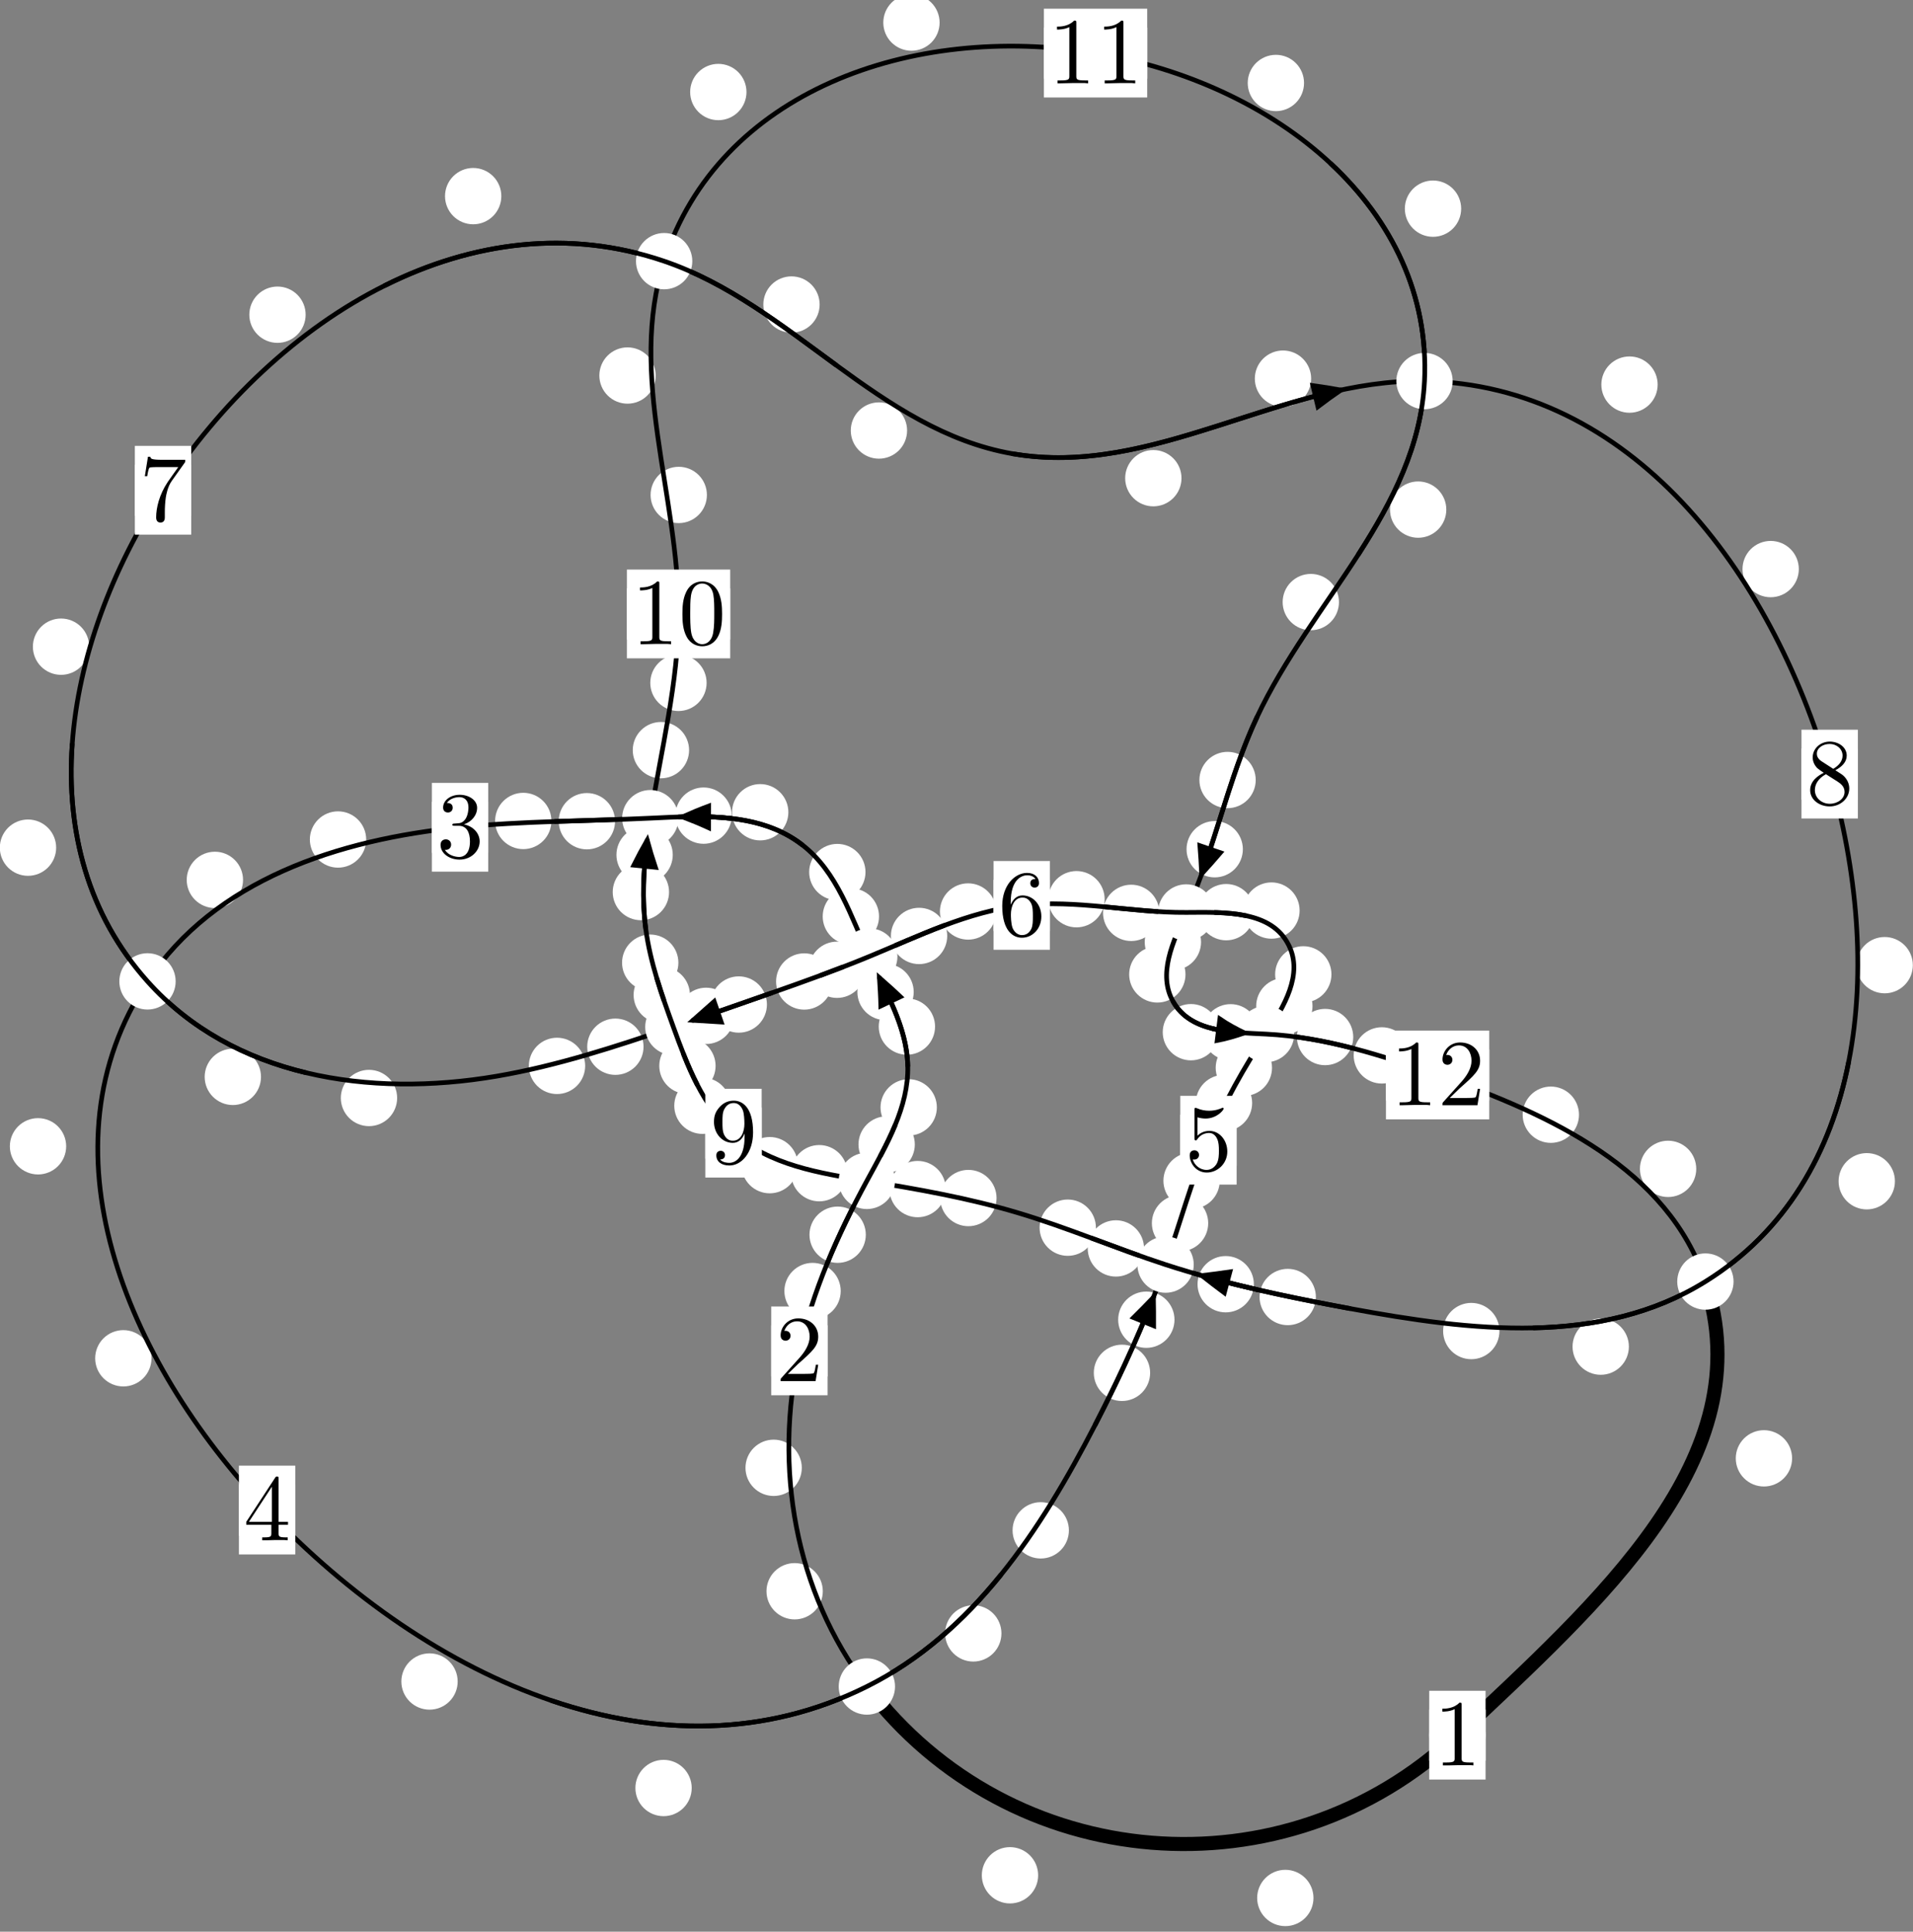 <?xml version="1.0"?>
<!-- Created by MetaPost 1.999 on 2021.07.05:2355 -->
<svg version="1.1" xmlns="http://www.w3.org/2000/svg" xmlns:xlink="http://www.w3.org/1999/xlink" width="203.024" height="205.022" viewBox="0 0 203.024 205.022">
<rect x="0" y="0" width="203.024" height="205.022" fill="#808080" stroke="none"/>
<!-- Original BoundingBox: -92.017929 -25.430847 111.005585 179.591309 -->
  <defs>
    <g transform="scale(0.01,0.01)" id="GLYPHcmr10_48">
      <path style="fill-rule: evenodd;" d="M460 -320C460 -400,455 -480,420 -554C374 -650,292 -666,250 -666C190 -666,117 -640,76 -547C44 -478,39 -400,39 -320C39 -245,43 -155,84 -79C127 2,200 22,249 22C303 22,379 1,423 -94C455 -163,460 -241,460 -320M249 -0C210 -0,151 -25,133 -121C122 -181,122 -273,122 -332C122 -396,122 -462,130 -516C149 -635,224 -644,249 -644C282 -644,348 -626,367 -527C377 -471,377 -395,377 -332C377 -257,377 -189,366 -125C351 -30,294 -0,249 -0"></path>
    </g>
    <g transform="scale(0.01,0.01)" id="GLYPHcmr10_49">
      <path style="fill-rule: evenodd;" d="M294 -640C294 -664,294 -666,271 -666C209 -602,121 -602,89 -602L89 -571C109 -571,168 -571,220 -597L220 -79C220 -43,217 -31,127 -31L95 -31L95 -0L257 -0L130 -3L217 -3L257 -3L297 -3L384 -3L419 -0L419 -31L387 -31C297 -31,294 -42,294 -79"></path>
    </g>
    <g transform="scale(0.01,0.01)" id="GLYPHcmr10_50">
      <path style="fill-rule: evenodd;" d="M127 -77L233 -180C389 -318,449 -372,449 -472C449 -586,359 -666,237 -666C124 -666,50 -574,50 -485C50 -429,100 -429,103 -429C120 -429,155 -441,155 -482C155 -508,137 -534,102 -534C94 -534,92 -534,89 -533C112 -598,166 -635,224 -635C315 -635,358 -554,358 -472C358 -392,308 -313,253 -251L61 -37C50 -26,50 -24,50 -0L421 -0L449 -174L424 -174C419 -144,412 -100,402 -85C395 -77,329 -77,307 -77"></path>
    </g>
    <g transform="scale(0.01,0.01)" id="GLYPHcmr10_51">
      <path style="fill-rule: evenodd;" d="M290 -352C372 -379,430 -449,430 -528C430 -610,342 -666,246 -666C145 -666,69 -606,69 -530C69 -497,91 -478,120 -478C151 -478,171 -500,171 -529C171 -579,124 -579,109 -579C140 -628,206 -641,242 -641C283 -641,338 -619,338 -529C338 -517,336 -459,310 -415C280 -367,246 -364,221 -363C213 -362,189 -360,182 -360C174 -359,167 -358,167 -348C167 -337,174 -337,191 -337L235 -337C317 -337,354 -269,354 -171C354 -35,285 -6,241 -6C198 -6,123 -23,88 -82C123 -77,154 -99,154 -137C154 -173,127 -193,98 -193C74 -193,42 -179,42 -135C42 -44,135 22,244 22C366 22,457 -69,457 -171C457 -253,394 -331,290 -352"></path>
    </g>
    <g transform="scale(0.01,0.01)" id="GLYPHcmr10_52">
      <path style="fill-rule: evenodd;" d="M294 -165L294 -78C294 -42,292 -31,218 -31L197 -31L197 -0L332 -0L238 -3L290 -3L332 -3L374 -3L427 -3L468 -0L468 -31L447 -31C373 -31,371 -42,371 -78L371 -165L471 -165L471 -196L371 -196L371 -651C371 -671,371 -677,355 -677C346 -677,343 -677,335 -665L28 -196L28 -165M300 -196L56 -196L300 -569"></path>
    </g>
    <g transform="scale(0.01,0.01)" id="GLYPHcmr10_53">
      <path style="fill-rule: evenodd;" d="M449 -201C449 -320,367 -420,259 -420C211 -420,168 -404,132 -369L132 -564C152 -558,185 -551,217 -551C340 -551,410 -642,410 -655C410 -661,407 -666,400 -666C399 -666,397 -666,392 -663C372 -654,323 -634,256 -634C216 -634,170 -641,123 -662C115 -665,113 -665,111 -665C101 -665,101 -657,101 -641L101 -345C101 -327,101 -319,115 -319C122 -319,124 -322,128 -328C139 -344,176 -398,257 -398C309 -398,334 -352,342 -334C358 -297,360 -258,360 -208C360 -173,360 -113,336 -71C312 -32,275 -6,229 -6C156 -6,99 -59,82 -118C85 -117,88 -116,99 -116C132 -116,149 -141,149 -165C149 -189,132 -214,99 -214C85 -214,50 -207,50 -161C50 -75,119 22,231 22C347 22,449 -74,449 -201"></path>
    </g>
    <g transform="scale(0.01,0.01)" id="GLYPHcmr10_54">
      <path style="fill-rule: evenodd;" d="M132 -328L132 -352C132 -605,256 -641,307 -641C331 -641,373 -635,395 -601C380 -601,340 -601,340 -556C340 -525,364 -510,386 -510C402 -510,432 -519,432 -558C432 -618,388 -666,305 -666C177 -666,42 -537,42 -316C42 -49,158 22,251 22C362 22,457 -72,457 -204C457 -331,368 -427,257 -427C189 -427,152 -376,132 -328M251 -6C188 -6,158 -66,152 -81C134 -128,134 -208,134 -226C134 -304,166 -404,256 -404C272 -404,318 -404,349 -342C367 -305,367 -254,367 -205C367 -157,367 -107,350 -71C320 -11,274 -6,251 -6"></path>
    </g>
    <g transform="scale(0.01,0.01)" id="GLYPHcmr10_55">
      <path style="fill-rule: evenodd;" d="M476 -609C485 -621,485 -623,485 -644L242 -644C120 -644,118 -657,114 -676L89 -676L56 -470L81 -470C84 -486,93 -549,106 -561C113 -567,191 -567,204 -567L411 -567C400 -551,321 -442,299 -409C209 -274,176 -135,176 -33C176 -23,176 22,222 22C268 22,268 -23,268 -33L268 -84C268 -139,271 -194,279 -248C283 -271,297 -357,341 -419"></path>
    </g>
    <g transform="scale(0.01,0.01)" id="GLYPHcmr10_56">
      <path style="fill-rule: evenodd;" d="M163 -457C117 -487,113 -521,113 -538C113 -599,178 -641,249 -641C322 -641,386 -589,386 -517C386 -460,347 -412,287 -377M309 -362C381 -399,430 -451,430 -517C430 -609,341 -666,250 -666C150 -666,69 -592,69 -499C69 -481,71 -436,113 -389C124 -377,161 -352,186 -335C128 -306,42 -250,42 -151C42 -45,144 22,249 22C362 22,457 -61,457 -168C457 -204,446 -249,408 -291C389 -312,373 -322,309 -362M209 -320L332 -242C360 -223,407 -193,407 -132C407 -58,332 -6,250 -6C164 -6,92 -68,92 -151C92 -209,124 -273,209 -320"></path>
    </g>
    <g transform="scale(0.01,0.01)" id="GLYPHcmr10_57">
      <path style="fill-rule: evenodd;" d="M367 -318L367 -286C367 -52,263 -6,205 -6C188 -6,134 -8,107 -42C151 -42,159 -71,159 -88C159 -119,135 -134,113 -134C97 -134,67 -125,67 -86C67 -19,121 22,206 22C335 22,457 -114,457 -329C457 -598,342 -666,253 -666C198 -666,149 -648,106 -603C65 -558,42 -516,42 -441C42 -316,130 -218,242 -218C303 -218,344 -260,367 -318M243 -241C227 -241,181 -241,150 -304C132 -341,132 -391,132 -440C132 -494,132 -541,153 -578C180 -628,218 -641,253 -641C299 -641,332 -607,349 -562C361 -530,365 -467,365 -421C365 -338,331 -241,243 -241"></path>
    </g>
  </defs>
  <path d="M139.398 201.442C139.398 200.649,139.083 199.889,138.523 199.329C137.962 198.768,137.202 198.453,136.409 198.453C135.617 198.453,134.857 198.768,134.296 199.329C133.736 199.889,133.421 200.649,133.421 201.442C133.421 202.235,133.736 202.995,134.296 203.555C134.857 204.116,135.617 204.431,136.409 204.431C137.202 204.431,137.962 204.116,138.523 203.555C139.083 202.995,139.398 202.235,139.398 201.442Z" style="fill: rgb(100%,100%,100%);stroke: none;"></path>
  <path d="M157.66 184.163C157.66 183.37,157.345 182.61,156.785 182.05C156.224 181.489,155.464 181.174,154.671 181.174C153.879 181.174,153.118 181.489,152.558 182.05C151.997 182.61,151.683 183.37,151.683 184.163C151.683 184.956,151.997 185.716,152.558 186.276C153.118 186.837,153.879 187.152,154.671 187.152C155.464 187.152,156.224 186.837,156.785 186.276C157.345 185.716,157.66 184.956,157.66 184.163Z" style="fill: rgb(100%,100%,100%);stroke: none;"></path>
  <path d="M87.323 168.888C87.323 168.096,87.008 167.335,86.448 166.775C85.887 166.214,85.127 165.899,84.335 165.899C83.542 165.899,82.782 166.214,82.221 166.775C81.661 167.335,81.346 168.096,81.346 168.888C81.346 169.681,81.661 170.441,82.221 171.002C82.782 171.562,83.542 171.877,84.335 171.877C85.127 171.877,85.887 171.562,86.448 171.002C87.008 170.441,87.323 169.681,87.323 168.888Z" style="fill: rgb(100%,100%,100%);stroke: none;"></path>
  <path d="M110.177 199.035C110.177 198.242,109.862 197.482,109.301 196.921C108.741 196.361,107.981 196.046,107.188 196.046C106.395 196.046,105.635 196.361,105.075 196.921C104.514 197.482,104.199 198.242,104.199 199.035C104.199 199.827,104.514 200.588,105.075 201.148C105.635 201.709,106.395 202.024,107.188 202.024C107.981 202.024,108.741 201.709,109.301 201.148C109.862 200.588,110.177 199.827,110.177 199.035Z" style="fill: rgb(100%,100%,100%);stroke: none;"></path>
  <path d="M89.224 137.024C89.224 136.231,88.91 135.471,88.349 134.911C87.789 134.35,87.028 134.035,86.236 134.035C85.443 134.035,84.683 134.35,84.122 134.911C83.562 135.471,83.247 136.231,83.247 137.024C83.247 137.817,83.562 138.577,84.122 139.137C84.683 139.698,85.443 140.013,86.236 140.013C87.028 140.013,87.789 139.698,88.349 139.137C88.91 138.577,89.224 137.817,89.224 137.024Z" style="fill: rgb(100%,100%,100%);stroke: none;"></path>
  <path d="M85.094 155.787C85.094 154.994,84.779 154.234,84.219 153.674C83.658 153.113,82.898 152.798,82.106 152.798C81.313 152.798,80.553 153.113,79.992 153.674C79.432 154.234,79.117 154.994,79.117 155.787C79.117 156.58,79.432 157.34,79.992 157.9C80.553 158.461,81.313 158.776,82.106 158.776C82.898 158.776,83.658 158.461,84.219 157.9C84.779 157.34,85.094 156.58,85.094 155.787Z" style="fill: rgb(100%,100%,100%);stroke: none;"></path>
  <path d="M97.088 121.467C97.088 120.675,96.773 119.915,96.212 119.354C95.652 118.794,94.892 118.479,94.099 118.479C93.306 118.479,92.546 118.794,91.986 119.354C91.425 119.915,91.11 120.675,91.11 121.467C91.11 122.26,91.425 123.02,91.986 123.581C92.546 124.141,93.306 124.456,94.099 124.456C94.892 124.456,95.652 124.141,96.212 123.581C96.773 123.02,97.088 122.26,97.088 121.467Z" style="fill: rgb(100%,100%,100%);stroke: none;"></path>
  <path d="M91.887 131.048C91.887 130.256,91.572 129.495,91.011 128.935C90.451 128.375,89.691 128.06,88.898 128.06C88.105 128.06,87.345 128.375,86.785 128.935C86.224 129.495,85.909 130.256,85.909 131.048C85.909 131.841,86.224 132.601,86.785 133.162C87.345 133.722,88.105 134.037,88.898 134.037C89.691 134.037,90.451 133.722,91.011 133.162C91.572 132.601,91.887 131.841,91.887 131.048Z" style="fill: rgb(100%,100%,100%);stroke: none;"></path>
  <path d="M99.237 108.957C99.237 108.164,98.922 107.404,98.362 106.843C97.801 106.283,97.041 105.968,96.249 105.968C95.456 105.968,94.696 106.283,94.135 106.843C93.575 107.404,93.26 108.164,93.26 108.957C93.26 109.749,93.575 110.509,94.135 111.07C94.696 111.63,95.456 111.945,96.249 111.945C97.041 111.945,97.801 111.63,98.362 111.07C98.922 110.509,99.237 109.749,99.237 108.957Z" style="fill: rgb(100%,100%,100%);stroke: none;"></path>
  <path d="M99.427 117.532C99.427 116.739,99.112 115.979,98.551 115.419C97.991 114.858,97.231 114.543,96.438 114.543C95.645 114.543,94.885 114.858,94.325 115.419C93.764 115.979,93.449 116.739,93.449 117.532C93.449 118.325,93.764 119.085,94.325 119.645C94.885 120.206,95.645 120.521,96.438 120.521C97.231 120.521,97.991 120.206,98.551 119.645C99.112 119.085,99.427 118.325,99.427 117.532Z" style="fill: rgb(100%,100%,100%);stroke: none;"></path>
  <path d="M93.29 97.266C93.29 96.473,92.975 95.713,92.415 95.152C91.854 94.592,91.094 94.277,90.302 94.277C89.509 94.277,88.749 94.592,88.188 95.152C87.628 95.713,87.313 96.473,87.313 97.266C87.313 98.058,87.628 98.818,88.188 99.379C88.749 99.939,89.509 100.254,90.302 100.254C91.094 100.254,91.854 99.939,92.415 99.379C92.975 98.818,93.29 98.058,93.29 97.266Z" style="fill: rgb(100%,100%,100%);stroke: none;"></path>
  <path d="M96.97 105.289C96.97 104.496,96.656 103.736,96.095 103.175C95.535 102.615,94.774 102.3,93.982 102.3C93.189 102.3,92.429 102.615,91.868 103.175C91.308 103.736,90.993 104.496,90.993 105.289C90.993 106.081,91.308 106.842,91.868 107.402C92.429 107.962,93.189 108.277,93.982 108.277C94.774 108.277,95.535 107.962,96.095 107.402C96.656 106.842,96.97 106.081,96.97 105.289Z" style="fill: rgb(100%,100%,100%);stroke: none;"></path>
  <path d="M83.668 86.208C83.668 85.415,83.353 84.655,82.792 84.095C82.232 83.534,81.472 83.219,80.679 83.219C79.886 83.219,79.126 83.534,78.566 84.095C78.005 84.655,77.69 85.415,77.69 86.208C77.69 87.001,78.005 87.761,78.566 88.321C79.126 88.882,79.886 89.197,80.679 89.197C81.472 89.197,82.232 88.882,82.792 88.321C83.353 87.761,83.668 87.001,83.668 86.208Z" style="fill: rgb(100%,100%,100%);stroke: none;"></path>
  <path d="M91.854 92.557C91.854 91.764,91.539 91.004,90.978 90.444C90.418 89.883,89.657 89.568,88.865 89.568C88.072 89.568,87.312 89.883,86.751 90.444C86.191 91.004,85.876 91.764,85.876 92.557C85.876 93.35,86.191 94.11,86.751 94.67C87.312 95.231,88.072 95.546,88.865 95.546C89.657 95.546,90.418 95.231,90.978 94.67C91.539 94.11,91.854 93.35,91.854 92.557Z" style="fill: rgb(100%,100%,100%);stroke: none;"></path>
  <path d="M65.274 87.159C65.274 86.367,64.959 85.606,64.398 85.046C63.838 84.485,63.078 84.171,62.285 84.171C61.492 84.171,60.732 84.485,60.172 85.046C59.611 85.606,59.296 86.367,59.296 87.159C59.296 87.952,59.611 88.712,60.172 89.273C60.732 89.833,61.492 90.148,62.285 90.148C63.078 90.148,63.838 89.833,64.398 89.273C64.959 88.712,65.274 87.952,65.274 87.159Z" style="fill: rgb(100%,100%,100%);stroke: none;"></path>
  <path d="M77.658 86.568C77.658 85.775,77.343 85.015,76.782 84.455C76.222 83.894,75.462 83.579,74.669 83.579C73.876 83.579,73.116 83.894,72.556 84.455C71.995 85.015,71.68 85.775,71.68 86.568C71.68 87.361,71.995 88.121,72.556 88.681C73.116 89.242,73.876 89.557,74.669 89.557C75.462 89.557,76.222 89.242,76.782 88.681C77.343 88.121,77.658 87.361,77.658 86.568Z" style="fill: rgb(100%,100%,100%);stroke: none;"></path>
  <path d="M38.863 89.101C38.863 88.308,38.548 87.548,37.987 86.988C37.427 86.427,36.667 86.112,35.874 86.112C35.081 86.112,34.321 86.427,33.761 86.988C33.2 87.548,32.885 88.308,32.885 89.101C32.885 89.894,33.2 90.654,33.761 91.214C34.321 91.775,35.081 92.09,35.874 92.09C36.667 92.09,37.427 91.775,37.987 91.214C38.548 90.654,38.863 89.894,38.863 89.101Z" style="fill: rgb(100%,100%,100%);stroke: none;"></path>
  <path d="M58.522 87.133C58.522 86.34,58.208 85.58,57.647 85.02C57.087 84.459,56.326 84.144,55.534 84.144C54.741 84.144,53.981 84.459,53.42 85.02C52.86 85.58,52.545 86.34,52.545 87.133C52.545 87.926,52.86 88.686,53.42 89.246C53.981 89.807,54.741 90.122,55.534 90.122C56.326 90.122,57.087 89.807,57.647 89.246C58.208 88.686,58.522 87.926,58.522 87.133Z" style="fill: rgb(100%,100%,100%);stroke: none;"></path>
  <path d="M7.023 121.663C7.023 120.871,6.708 120.111,6.148 119.55C5.588 118.99,4.827 118.675,4.035 118.675C3.242 118.675,2.482 118.99,1.921 119.55C1.361 120.111,1.046 120.871,1.046 121.663C1.046 122.456,1.361 123.216,1.921 123.777C2.482 124.337,3.242 124.652,4.035 124.652C4.827 124.652,5.588 124.337,6.148 123.777C6.708 123.216,7.023 122.456,7.023 121.663Z" style="fill: rgb(100%,100%,100%);stroke: none;"></path>
  <path d="M25.794 93.387C25.794 92.594,25.479 91.834,24.918 91.274C24.358 90.713,23.598 90.398,22.805 90.398C22.012 90.398,21.252 90.713,20.692 91.274C20.131 91.834,19.816 92.594,19.816 93.387C19.816 94.18,20.131 94.94,20.692 95.5C21.252 96.061,22.012 96.376,22.805 96.376C23.598 96.376,24.358 96.061,24.918 95.5C25.479 94.94,25.794 94.18,25.794 93.387Z" style="fill: rgb(100%,100%,100%);stroke: none;"></path>
  <path d="M48.573 178.468C48.573 177.676,48.258 176.916,47.697 176.355C47.137 175.795,46.377 175.48,45.584 175.48C44.791 175.48,44.031 175.795,43.471 176.355C42.91 176.916,42.595 177.676,42.595 178.468C42.595 179.261,42.91 180.021,43.471 180.582C44.031 181.142,44.791 181.457,45.584 181.457C46.377 181.457,47.137 181.142,47.697 180.582C48.258 180.021,48.573 179.261,48.573 178.468Z" style="fill: rgb(100%,100%,100%);stroke: none;"></path>
  <path d="M16.078 144.163C16.078 143.37,15.763 142.61,15.203 142.05C14.643 141.489,13.882 141.174,13.09 141.174C12.297 141.174,11.537 141.489,10.976 142.05C10.416 142.61,10.101 143.37,10.101 144.163C10.101 144.956,10.416 145.716,10.976 146.276C11.537 146.837,12.297 147.152,13.09 147.152C13.882 147.152,14.643 146.837,15.203 146.276C15.763 145.716,16.078 144.956,16.078 144.163Z" style="fill: rgb(100%,100%,100%);stroke: none;"></path>
  <path d="M106.282 173.362C106.282 172.57,105.967 171.81,105.407 171.249C104.846 170.689,104.086 170.374,103.293 170.374C102.501 170.374,101.741 170.689,101.18 171.249C100.62 171.81,100.305 172.57,100.305 173.362C100.305 174.155,100.62 174.915,101.18 175.476C101.741 176.036,102.501 176.351,103.293 176.351C104.086 176.351,104.846 176.036,105.407 175.476C105.967 174.915,106.282 174.155,106.282 173.362Z" style="fill: rgb(100%,100%,100%);stroke: none;"></path>
  <path d="M73.41 189.772C73.41 188.979,73.095 188.219,72.535 187.658C71.975 187.098,71.214 186.783,70.422 186.783C69.629 186.783,68.869 187.098,68.308 187.658C67.748 188.219,67.433 188.979,67.433 189.772C67.433 190.564,67.748 191.325,68.308 191.885C68.869 192.445,69.629 192.76,70.422 192.76C71.214 192.76,71.975 192.445,72.535 191.885C73.095 191.325,73.41 190.564,73.41 189.772Z" style="fill: rgb(100%,100%,100%);stroke: none;"></path>
  <path d="M122.062 145.707C122.062 144.914,121.747 144.154,121.186 143.594C120.626 143.033,119.866 142.718,119.073 142.718C118.28 142.718,117.52 143.033,116.96 143.594C116.399 144.154,116.084 144.914,116.084 145.707C116.084 146.5,116.399 147.26,116.96 147.82C117.52 148.381,118.28 148.696,119.073 148.696C119.866 148.696,120.626 148.381,121.186 147.82C121.747 147.26,122.062 146.5,122.062 145.707Z" style="fill: rgb(100%,100%,100%);stroke: none;"></path>
  <path d="M113.441 162.425C113.441 161.632,113.126 160.872,112.565 160.312C112.005 159.751,111.245 159.436,110.452 159.436C109.659 159.436,108.899 159.751,108.339 160.312C107.778 160.872,107.463 161.632,107.463 162.425C107.463 163.218,107.778 163.978,108.339 164.538C108.899 165.099,109.659 165.414,110.452 165.414C111.245 165.414,112.005 165.099,112.565 164.538C113.126 163.978,113.441 163.218,113.441 162.425Z" style="fill: rgb(100%,100%,100%);stroke: none;"></path>
  <path d="M128.225 129.825C128.225 129.032,127.91 128.272,127.349 127.712C126.789 127.151,126.029 126.836,125.236 126.836C124.443 126.836,123.683 127.151,123.123 127.712C122.562 128.272,122.247 129.032,122.247 129.825C122.247 130.618,122.562 131.378,123.123 131.938C123.683 132.499,124.443 132.814,125.236 132.814C126.029 132.814,126.789 132.499,127.349 131.938C127.91 131.378,128.225 130.618,128.225 129.825Z" style="fill: rgb(100%,100%,100%);stroke: none;"></path>
  <path d="M124.647 140.069C124.647 139.277,124.332 138.517,123.772 137.956C123.211 137.396,122.451 137.081,121.659 137.081C120.866 137.081,120.106 137.396,119.545 137.956C118.985 138.517,118.67 139.277,118.67 140.069C118.67 140.862,118.985 141.622,119.545 142.183C120.106 142.743,120.866 143.058,121.659 143.058C122.451 143.058,123.211 142.743,123.772 142.183C124.332 141.622,124.647 140.862,124.647 140.069Z" style="fill: rgb(100%,100%,100%);stroke: none;"></path>
  <path d="M132.888 117.067C132.888 116.274,132.574 115.514,132.013 114.954C131.453 114.393,130.692 114.078,129.9 114.078C129.107 114.078,128.347 114.393,127.786 114.954C127.226 115.514,126.911 116.274,126.911 117.067C126.911 117.86,127.226 118.62,127.786 119.18C128.347 119.741,129.107 120.056,129.9 120.056C130.692 120.056,131.453 119.741,132.013 119.18C132.574 118.62,132.888 117.86,132.888 117.067Z" style="fill: rgb(100%,100%,100%);stroke: none;"></path>
  <path d="M129.45 125.318C129.45 124.525,129.135 123.765,128.574 123.205C128.014 122.644,127.253 122.329,126.461 122.329C125.668 122.329,124.908 122.644,124.347 123.205C123.787 123.765,123.472 124.525,123.472 125.318C123.472 126.111,123.787 126.871,124.347 127.431C124.908 127.992,125.668 128.307,126.461 128.307C127.253 128.307,128.014 127.992,128.574 127.431C129.135 126.871,129.45 126.111,129.45 125.318Z" style="fill: rgb(100%,100%,100%);stroke: none;"></path>
  <path d="M139.295 106.785C139.295 105.992,138.98 105.232,138.42 104.672C137.859 104.111,137.099 103.796,136.306 103.796C135.514 103.796,134.754 104.111,134.193 104.672C133.633 105.232,133.318 105.992,133.318 106.785C133.318 107.578,133.633 108.338,134.193 108.898C134.754 109.459,135.514 109.774,136.306 109.774C137.099 109.774,137.859 109.459,138.42 108.898C138.98 108.338,139.295 107.578,139.295 106.785Z" style="fill: rgb(100%,100%,100%);stroke: none;"></path>
  <path d="M134.997 113.331C134.997 112.538,134.682 111.778,134.122 111.217C133.561 110.657,132.801 110.342,132.009 110.342C131.216 110.342,130.456 110.657,129.895 111.217C129.335 111.778,129.02 112.538,129.02 113.331C129.02 114.123,129.335 114.883,129.895 115.444C130.456 116.004,131.216 116.319,132.009 116.319C132.801 116.319,133.561 116.004,134.122 115.444C134.682 114.883,134.997 114.123,134.997 113.331Z" style="fill: rgb(100%,100%,100%);stroke: none;"></path>
  <path d="M137.928 96.642C137.928 95.85,137.613 95.09,137.052 94.529C136.492 93.969,135.731 93.654,134.939 93.654C134.146 93.654,133.386 93.969,132.825 94.529C132.265 95.09,131.95 95.85,131.95 96.642C131.95 97.435,132.265 98.195,132.825 98.756C133.386 99.316,134.146 99.631,134.939 99.631C135.731 99.631,136.492 99.316,137.052 98.756C137.613 98.195,137.928 97.435,137.928 96.642Z" style="fill: rgb(100%,100%,100%);stroke: none;"></path>
  <path d="M141.305 103.415C141.305 102.622,140.99 101.862,140.43 101.302C139.869 100.741,139.109 100.426,138.316 100.426C137.524 100.426,136.763 100.741,136.203 101.302C135.642 101.862,135.328 102.622,135.328 103.415C135.328 104.208,135.642 104.968,136.203 105.528C136.763 106.089,137.524 106.404,138.316 106.404C139.109 106.404,139.869 106.089,140.43 105.528C140.99 104.968,141.305 104.208,141.305 103.415Z" style="fill: rgb(100%,100%,100%);stroke: none;"></path>
  <path d="M123.041 96.887C123.041 96.095,122.726 95.335,122.166 94.774C121.605 94.214,120.845 93.899,120.052 93.899C119.26 93.899,118.5 94.214,117.939 94.774C117.379 95.335,117.064 96.095,117.064 96.887C117.064 97.68,117.379 98.44,117.939 99.001C118.5 99.561,119.26 99.876,120.052 99.876C120.845 99.876,121.605 99.561,122.166 99.001C122.726 98.44,123.041 97.68,123.041 96.887Z" style="fill: rgb(100%,100%,100%);stroke: none;"></path>
  <path d="M133.123 96.813C133.123 96.02,132.808 95.26,132.247 94.7C131.687 94.139,130.927 93.824,130.134 93.824C129.341 93.824,128.581 94.139,128.021 94.7C127.46 95.26,127.145 96.02,127.145 96.813C127.145 97.606,127.46 98.366,128.021 98.926C128.581 99.487,129.341 99.802,130.134 99.802C130.927 99.802,131.687 99.487,132.247 98.926C132.808 98.366,133.123 97.606,133.123 96.813Z" style="fill: rgb(100%,100%,100%);stroke: none;"></path>
  <path d="M105.731 96.742C105.731 95.949,105.416 95.189,104.856 94.628C104.295 94.068,103.535 93.753,102.743 93.753C101.95 93.753,101.19 94.068,100.629 94.628C100.069 95.189,99.754 95.949,99.754 96.742C99.754 97.534,100.069 98.294,100.629 98.855C101.19 99.415,101.95 99.73,102.743 99.73C103.535 99.73,104.295 99.415,104.856 98.855C105.416 98.294,105.731 97.534,105.731 96.742Z" style="fill: rgb(100%,100%,100%);stroke: none;"></path>
  <path d="M117.235 95.439C117.235 94.646,116.92 93.886,116.36 93.325C115.799 92.765,115.039 92.45,114.246 92.45C113.454 92.45,112.694 92.765,112.133 93.325C111.573 93.886,111.258 94.646,111.258 95.439C111.258 96.231,111.573 96.992,112.133 97.552C112.694 98.112,113.454 98.427,114.246 98.427C115.039 98.427,115.799 98.112,116.36 97.552C116.92 96.992,117.235 96.231,117.235 95.439Z" style="fill: rgb(100%,100%,100%);stroke: none;"></path>
  <path d="M91.824 102.928C91.824 102.135,91.509 101.375,90.948 100.814C90.388 100.254,89.628 99.939,88.835 99.939C88.042 99.939,87.282 100.254,86.722 100.814C86.161 101.375,85.846 102.135,85.846 102.928C85.846 103.72,86.161 104.481,86.722 105.041C87.282 105.601,88.042 105.916,88.835 105.916C89.628 105.916,90.388 105.601,90.948 105.041C91.509 104.481,91.824 103.72,91.824 102.928Z" style="fill: rgb(100%,100%,100%);stroke: none;"></path>
  <path d="M100.527 99.338C100.527 98.545,100.213 97.785,99.652 97.225C99.092 96.664,98.331 96.349,97.539 96.349C96.746 96.349,95.986 96.664,95.425 97.225C94.865 97.785,94.55 98.545,94.55 99.338C94.55 100.131,94.865 100.891,95.425 101.451C95.986 102.012,96.746 102.327,97.539 102.327C98.331 102.327,99.092 102.012,99.652 101.451C100.213 100.891,100.527 100.131,100.527 99.338Z" style="fill: rgb(100%,100%,100%);stroke: none;"></path>
  <path d="M81.393 106.615C81.393 105.822,81.078 105.062,80.517 104.501C79.957 103.941,79.197 103.626,78.404 103.626C77.611 103.626,76.851 103.941,76.291 104.501C75.73 105.062,75.415 105.822,75.415 106.615C75.415 107.408,75.73 108.168,76.291 108.728C76.851 109.289,77.611 109.604,78.404 109.604C79.197 109.604,79.957 109.289,80.517 108.728C81.078 108.168,81.393 107.408,81.393 106.615Z" style="fill: rgb(100%,100%,100%);stroke: none;"></path>
  <path d="M88.341 104.17C88.341 103.377,88.026 102.617,87.466 102.057C86.905 101.496,86.145 101.181,85.352 101.181C84.56 101.181,83.799 101.496,83.239 102.057C82.678 102.617,82.364 103.377,82.364 104.17C82.364 104.963,82.678 105.723,83.239 106.283C83.799 106.844,84.56 107.159,85.352 107.159C86.145 107.159,86.905 106.844,87.466 106.283C88.026 105.723,88.341 104.963,88.341 104.17Z" style="fill: rgb(100%,100%,100%);stroke: none;"></path>
  <path d="M68.298 111.094C68.298 110.302,67.983 109.542,67.422 108.981C66.862 108.421,66.102 108.106,65.309 108.106C64.516 108.106,63.756 108.421,63.196 108.981C62.635 109.542,62.32 110.302,62.32 111.094C62.32 111.887,62.635 112.647,63.196 113.208C63.756 113.768,64.516 114.083,65.309 114.083C66.102 114.083,66.862 113.768,67.422 113.208C67.983 112.647,68.298 111.887,68.298 111.094Z" style="fill: rgb(100%,100%,100%);stroke: none;"></path>
  <path d="M77.926 107.818C77.926 107.025,77.611 106.265,77.051 105.704C76.49 105.144,75.73 104.829,74.937 104.829C74.145 104.829,73.384 105.144,72.824 105.704C72.263 106.265,71.948 107.025,71.948 107.818C71.948 108.61,72.263 109.371,72.824 109.931C73.384 110.492,74.145 110.806,74.937 110.806C75.73 110.806,76.49 110.492,77.051 109.931C77.611 109.371,77.926 108.61,77.926 107.818Z" style="fill: rgb(100%,100%,100%);stroke: none;"></path>
  <path d="M42.148 116.536C42.148 115.744,41.833 114.984,41.273 114.423C40.712 113.863,39.952 113.548,39.16 113.548C38.367 113.548,37.607 113.863,37.046 114.423C36.486 114.984,36.171 115.744,36.171 116.536C36.171 117.329,36.486 118.089,37.046 118.65C37.607 119.21,38.367 119.525,39.16 119.525C39.952 119.525,40.712 119.21,41.273 118.65C41.833 118.089,42.148 117.329,42.148 116.536Z" style="fill: rgb(100%,100%,100%);stroke: none;"></path>
  <path d="M62.103 113.128C62.103 112.336,61.788 111.576,61.228 111.015C60.667 110.455,59.907 110.14,59.114 110.14C58.322 110.14,57.562 110.455,57.001 111.015C56.441 111.576,56.126 112.336,56.126 113.128C56.126 113.921,56.441 114.681,57.001 115.242C57.562 115.802,58.322 116.117,59.114 116.117C59.907 116.117,60.667 115.802,61.228 115.242C61.788 114.681,62.103 113.921,62.103 113.128Z" style="fill: rgb(100%,100%,100%);stroke: none;"></path>
  <path d="M5.96 89.967C5.96 89.175,5.645 88.415,5.084 87.854C4.524 87.294,3.764 86.979,2.971 86.979C2.178 86.979,1.418 87.294,0.857 87.854C0.297 88.415,-0.018 89.175,-0.018 89.967C-0.018 90.76,0.297 91.52,0.857 92.081C1.418 92.641,2.178 92.956,2.971 92.956C3.764 92.956,4.524 92.641,5.084 92.081C5.645 91.52,5.96 90.76,5.96 89.967Z" style="fill: rgb(100%,100%,100%);stroke: none;"></path>
  <path d="M27.699 114.295C27.699 113.503,27.384 112.743,26.824 112.182C26.263 111.622,25.503 111.307,24.711 111.307C23.918 111.307,23.158 111.622,22.597 112.182C22.037 112.743,21.722 113.503,21.722 114.295C21.722 115.088,22.037 115.848,22.597 116.409C23.158 116.969,23.918 117.284,24.711 117.284C25.503 117.284,26.263 116.969,26.824 116.409C27.384 115.848,27.699 115.088,27.699 114.295Z" style="fill: rgb(100%,100%,100%);stroke: none;"></path>
  <path d="M32.438 33.402C32.438 32.609,32.123 31.849,31.562 31.288C31.002 30.728,30.242 30.413,29.449 30.413C28.656 30.413,27.896 30.728,27.336 31.288C26.775 31.849,26.46 32.609,26.46 33.402C26.46 34.194,26.775 34.955,27.336 35.515C27.896 36.075,28.656 36.39,29.449 36.39C30.242 36.39,31.002 36.075,31.562 35.515C32.123 34.955,32.438 34.194,32.438 33.402Z" style="fill: rgb(100%,100%,100%);stroke: none;"></path>
  <path d="M9.467 68.637C9.467 67.844,9.152 67.084,8.592 66.523C8.031 65.963,7.271 65.648,6.478 65.648C5.686 65.648,4.925 65.963,4.365 66.523C3.804 67.084,3.49 67.844,3.49 68.637C3.49 69.429,3.804 70.19,4.365 70.75C4.925 71.311,5.686 71.625,6.478 71.625C7.271 71.625,8.031 71.311,8.592 70.75C9.152 70.19,9.467 69.429,9.467 68.637Z" style="fill: rgb(100%,100%,100%);stroke: none;"></path>
  <path d="M86.988 32.321C86.988 31.528,86.673 30.768,86.113 30.207C85.552 29.647,84.792 29.332,83.999 29.332C83.207 29.332,82.447 29.647,81.886 30.207C81.326 30.768,81.011 31.528,81.011 32.321C81.011 33.113,81.326 33.874,81.886 34.434C82.447 34.995,83.207 35.31,83.999 35.31C84.792 35.31,85.552 34.995,86.113 34.434C86.673 33.874,86.988 33.113,86.988 32.321Z" style="fill: rgb(100%,100%,100%);stroke: none;"></path>
  <path d="M53.206 20.817C53.206 20.025,52.891 19.264,52.331 18.704C51.77 18.143,51.01 17.828,50.218 17.828C49.425 17.828,48.665 18.143,48.104 18.704C47.544 19.264,47.229 20.025,47.229 20.817C47.229 21.61,47.544 22.37,48.104 22.931C48.665 23.491,49.425 23.806,50.218 23.806C51.01 23.806,51.77 23.491,52.331 22.931C52.891 22.37,53.206 21.61,53.206 20.817Z" style="fill: rgb(100%,100%,100%);stroke: none;"></path>
  <path d="M125.391 50.753C125.391 49.96,125.076 49.2,124.515 48.64C123.955 48.079,123.195 47.764,122.402 47.764C121.609 47.764,120.849 48.079,120.289 48.64C119.728 49.2,119.413 49.96,119.413 50.753C119.413 51.546,119.728 52.306,120.289 52.866C120.849 53.427,121.609 53.742,122.402 53.742C123.195 53.742,123.955 53.427,124.515 52.866C125.076 52.306,125.391 51.546,125.391 50.753Z" style="fill: rgb(100%,100%,100%);stroke: none;"></path>
  <path d="M96.269 45.694C96.269 44.901,95.954 44.141,95.394 43.58C94.833 43.02,94.073 42.705,93.28 42.705C92.488 42.705,91.728 43.02,91.167 43.58C90.607 44.141,90.292 44.901,90.292 45.694C90.292 46.486,90.607 47.247,91.167 47.807C91.728 48.367,92.488 48.682,93.28 48.682C94.073 48.682,94.833 48.367,95.394 47.807C95.954 47.247,96.269 46.486,96.269 45.694Z" style="fill: rgb(100%,100%,100%);stroke: none;"></path>
  <path d="M175.925 40.82C175.925 40.027,175.61 39.267,175.05 38.707C174.489 38.146,173.729 37.831,172.936 37.831C172.144 37.831,171.384 38.146,170.823 38.707C170.263 39.267,169.948 40.027,169.948 40.82C169.948 41.613,170.263 42.373,170.823 42.933C171.384 43.494,172.144 43.809,172.936 43.809C173.729 43.809,174.489 43.494,175.05 42.933C175.61 42.373,175.925 41.613,175.925 40.82Z" style="fill: rgb(100%,100%,100%);stroke: none;"></path>
  <path d="M139.151 40.187C139.151 39.395,138.836 38.635,138.275 38.074C137.715 37.514,136.954 37.199,136.162 37.199C135.369 37.199,134.609 37.514,134.048 38.074C133.488 38.635,133.173 39.395,133.173 40.187C133.173 40.98,133.488 41.74,134.048 42.301C134.609 42.861,135.369 43.176,136.162 43.176C136.954 43.176,137.715 42.861,138.275 42.301C138.836 41.74,139.151 40.98,139.151 40.187Z" style="fill: rgb(100%,100%,100%);stroke: none;"></path>
  <path d="M203.006 102.438C203.006 101.646,202.691 100.886,202.13 100.325C201.57 99.765,200.81 99.45,200.017 99.45C199.224 99.45,198.464 99.765,197.904 100.325C197.343 100.886,197.028 101.646,197.028 102.438C197.028 103.231,197.343 103.991,197.904 104.552C198.464 105.112,199.224 105.427,200.017 105.427C200.81 105.427,201.57 105.112,202.13 104.552C202.691 103.991,203.006 103.231,203.006 102.438Z" style="fill: rgb(100%,100%,100%);stroke: none;"></path>
  <path d="M190.907 60.4C190.907 59.607,190.592 58.847,190.032 58.287C189.471 57.726,188.711 57.411,187.919 57.411C187.126 57.411,186.366 57.726,185.805 58.287C185.245 58.847,184.93 59.607,184.93 60.4C184.93 61.193,185.245 61.953,185.805 62.513C186.366 63.074,187.126 63.389,187.919 63.389C188.711 63.389,189.471 63.074,190.032 62.513C190.592 61.953,190.907 61.193,190.907 60.4Z" style="fill: rgb(100%,100%,100%);stroke: none;"></path>
  <path d="M172.871 142.926C172.871 142.134,172.556 141.374,171.995 140.813C171.435 140.253,170.675 139.938,169.882 139.938C169.089 139.938,168.329 140.253,167.769 140.813C167.208 141.374,166.893 142.134,166.893 142.926C166.893 143.719,167.208 144.479,167.769 145.04C168.329 145.6,169.089 145.915,169.882 145.915C170.675 145.915,171.435 145.6,171.995 145.04C172.556 144.479,172.871 143.719,172.871 142.926Z" style="fill: rgb(100%,100%,100%);stroke: none;"></path>
  <path d="M201.106 125.373C201.106 124.58,200.791 123.82,200.231 123.26C199.67 122.699,198.91 122.384,198.117 122.384C197.325 122.384,196.564 122.699,196.004 123.26C195.443 123.82,195.128 124.58,195.128 125.373C195.128 126.166,195.443 126.926,196.004 127.486C196.564 128.047,197.325 128.362,198.117 128.362C198.91 128.362,199.67 128.047,200.231 127.486C200.791 126.926,201.106 126.166,201.106 125.373Z" style="fill: rgb(100%,100%,100%);stroke: none;"></path>
  <path d="M139.653 137.66C139.653 136.867,139.338 136.107,138.778 135.546C138.217 134.986,137.457 134.671,136.665 134.671C135.872 134.671,135.112 134.986,134.551 135.546C133.991 136.107,133.676 136.867,133.676 137.66C133.676 138.452,133.991 139.212,134.551 139.773C135.112 140.333,135.872 140.648,136.665 140.648C137.457 140.648,138.217 140.333,138.778 139.773C139.338 139.212,139.653 138.452,139.653 137.66Z" style="fill: rgb(100%,100%,100%);stroke: none;"></path>
  <path d="M159.135 141.273C159.135 140.48,158.82 139.72,158.259 139.159C157.699 138.599,156.939 138.284,156.146 138.284C155.353 138.284,154.593 138.599,154.033 139.159C153.472 139.72,153.157 140.48,153.157 141.273C153.157 142.065,153.472 142.825,154.033 143.386C154.593 143.946,155.353 144.261,156.146 144.261C156.939 144.261,157.699 143.946,158.259 143.386C158.82 142.825,159.135 142.065,159.135 141.273Z" style="fill: rgb(100%,100%,100%);stroke: none;"></path>
  <path d="M121.416 132.503C121.416 131.71,121.101 130.95,120.541 130.39C119.98 129.829,119.22 129.514,118.427 129.514C117.635 129.514,116.875 129.829,116.314 130.39C115.754 130.95,115.439 131.71,115.439 132.503C115.439 133.296,115.754 134.056,116.314 134.616C116.875 135.177,117.635 135.492,118.427 135.492C119.22 135.492,119.98 135.177,120.541 134.616C121.101 134.056,121.416 133.296,121.416 132.503Z" style="fill: rgb(100%,100%,100%);stroke: none;"></path>
  <path d="M133.071 136.301C133.071 135.508,132.756 134.748,132.195 134.188C131.635 133.627,130.875 133.312,130.082 133.312C129.289 133.312,128.529 133.627,127.969 134.188C127.408 134.748,127.093 135.508,127.093 136.301C127.093 137.094,127.408 137.854,127.969 138.414C128.529 138.975,129.289 139.29,130.082 139.29C130.875 139.29,131.635 138.975,132.195 138.414C132.756 137.854,133.071 137.094,133.071 136.301Z" style="fill: rgb(100%,100%,100%);stroke: none;"></path>
  <path d="M105.762 127.154C105.762 126.362,105.447 125.602,104.886 125.041C104.326 124.481,103.566 124.166,102.773 124.166C101.98 124.166,101.22 124.481,100.66 125.041C100.099 125.602,99.784 126.362,99.784 127.154C99.784 127.947,100.099 128.707,100.66 129.268C101.22 129.828,101.98 130.143,102.773 130.143C103.566 130.143,104.326 129.828,104.886 129.268C105.447 128.707,105.762 127.947,105.762 127.154Z" style="fill: rgb(100%,100%,100%);stroke: none;"></path>
  <path d="M116.309 130.301C116.309 129.508,115.994 128.748,115.433 128.187C114.873 127.627,114.113 127.312,113.32 127.312C112.527 127.312,111.767 127.627,111.207 128.187C110.646 128.748,110.331 129.508,110.331 130.301C110.331 131.093,110.646 131.854,111.207 132.414C111.767 132.975,112.527 133.289,113.32 133.289C114.113 133.289,114.873 132.975,115.433 132.414C115.994 131.854,116.309 131.093,116.309 130.301Z" style="fill: rgb(100%,100%,100%);stroke: none;"></path>
  <path d="M89.935 124.518C89.935 123.725,89.62 122.965,89.06 122.404C88.499 121.844,87.739 121.529,86.947 121.529C86.154 121.529,85.394 121.844,84.833 122.404C84.273 122.965,83.958 123.725,83.958 124.518C83.958 125.31,84.273 126.07,84.833 126.631C85.394 127.191,86.154 127.506,86.947 127.506C87.739 127.506,88.499 127.191,89.06 126.631C89.62 126.07,89.935 125.31,89.935 124.518Z" style="fill: rgb(100%,100%,100%);stroke: none;"></path>
  <path d="M100.377 126.205C100.377 125.412,100.062 124.652,99.502 124.091C98.941 123.531,98.181 123.216,97.388 123.216C96.596 123.216,95.835 123.531,95.275 124.091C94.714 124.652,94.399 125.412,94.399 126.205C94.399 126.997,94.714 127.757,95.275 128.318C95.835 128.878,96.596 129.193,97.388 129.193C98.181 129.193,98.941 128.878,99.502 128.318C100.062 127.757,100.377 126.997,100.377 126.205Z" style="fill: rgb(100%,100%,100%);stroke: none;"></path>
  <path d="M77.537 117.359C77.537 116.566,77.222 115.806,76.661 115.246C76.101 114.685,75.34 114.37,74.548 114.37C73.755 114.37,72.995 114.685,72.434 115.246C71.874 115.806,71.559 116.566,71.559 117.359C71.559 118.152,71.874 118.912,72.434 119.472C72.995 120.033,73.755 120.348,74.548 120.348C75.34 120.348,76.101 120.033,76.661 119.472C77.222 118.912,77.537 118.152,77.537 117.359Z" style="fill: rgb(100%,100%,100%);stroke: none;"></path>
  <path d="M84.677 123.666C84.677 122.873,84.362 122.113,83.802 121.552C83.241 120.992,82.481 120.677,81.689 120.677C80.896 120.677,80.136 120.992,79.575 121.552C79.015 122.113,78.7 122.873,78.7 123.666C78.7 124.458,79.015 125.219,79.575 125.779C80.136 126.34,80.896 126.654,81.689 126.654C82.481 126.654,83.241 126.34,83.802 125.779C84.362 125.219,84.677 124.458,84.677 123.666Z" style="fill: rgb(100%,100%,100%);stroke: none;"></path>
  <path d="M73.222 105.6C73.222 104.808,72.907 104.048,72.346 103.487C71.786 102.927,71.026 102.612,70.233 102.612C69.44 102.612,68.68 102.927,68.12 103.487C67.559 104.048,67.244 104.808,67.244 105.6C67.244 106.393,67.559 107.153,68.12 107.714C68.68 108.274,69.44 108.589,70.233 108.589C71.026 108.589,71.786 108.274,72.346 107.714C72.907 107.153,73.222 106.393,73.222 105.6Z" style="fill: rgb(100%,100%,100%);stroke: none;"></path>
  <path d="M75.945 113.125C75.945 112.333,75.63 111.573,75.07 111.012C74.51 110.452,73.749 110.137,72.957 110.137C72.164 110.137,71.404 110.452,70.843 111.012C70.283 111.573,69.968 112.333,69.968 113.125C69.968 113.918,70.283 114.678,70.843 115.239C71.404 115.799,72.164 116.114,72.957 116.114C73.749 116.114,74.51 115.799,75.07 115.239C75.63 114.678,75.945 113.918,75.945 113.125Z" style="fill: rgb(100%,100%,100%);stroke: none;"></path>
  <path d="M71.005 94.68C71.005 93.887,70.69 93.127,70.13 92.567C69.569 92.006,68.809 91.691,68.017 91.691C67.224 91.691,66.464 92.006,65.903 92.567C65.343 93.127,65.028 93.887,65.028 94.68C65.028 95.473,65.343 96.233,65.903 96.793C66.464 97.354,67.224 97.669,68.017 97.669C68.809 97.669,69.569 97.354,70.13 96.793C70.69 96.233,71.005 95.473,71.005 94.68Z" style="fill: rgb(100%,100%,100%);stroke: none;"></path>
  <path d="M71.996 102.176C71.996 101.383,71.681 100.623,71.121 100.063C70.56 99.502,69.8 99.187,69.007 99.187C68.215 99.187,67.454 99.502,66.894 100.063C66.333 100.623,66.019 101.383,66.019 102.176C66.019 102.969,66.333 103.729,66.894 104.289C67.454 104.85,68.215 105.165,69.007 105.165C69.8 105.165,70.56 104.85,71.121 104.289C71.681 103.729,71.996 102.969,71.996 102.176Z" style="fill: rgb(100%,100%,100%);stroke: none;"></path>
  <path d="M73.132 79.618C73.132 78.825,72.817 78.065,72.256 77.505C71.696 76.944,70.936 76.629,70.143 76.629C69.35 76.629,68.59 76.944,68.03 77.505C67.469 78.065,67.154 78.825,67.154 79.618C67.154 80.411,67.469 81.171,68.03 81.731C68.59 82.292,69.35 82.607,70.143 82.607C70.936 82.607,71.696 82.292,72.256 81.731C72.817 81.171,73.132 80.411,73.132 79.618Z" style="fill: rgb(100%,100%,100%);stroke: none;"></path>
  <path d="M71.399 90.731C71.399 89.938,71.084 89.178,70.524 88.617C69.963 88.057,69.203 87.742,68.41 87.742C67.618 87.742,66.857 88.057,66.297 88.617C65.736 89.178,65.422 89.938,65.422 90.731C65.422 91.523,65.736 92.283,66.297 92.844C66.857 93.404,67.618 93.719,68.41 93.719C69.203 93.719,69.963 93.404,70.524 92.844C71.084 92.283,71.399 91.523,71.399 90.731Z" style="fill: rgb(100%,100%,100%);stroke: none;"></path>
  <path d="M75.023 52.532C75.023 51.739,74.708 50.979,74.148 50.419C73.587 49.858,72.827 49.543,72.035 49.543C71.242 49.543,70.482 49.858,69.921 50.419C69.361 50.979,69.046 51.739,69.046 52.532C69.046 53.325,69.361 54.085,69.921 54.645C70.482 55.206,71.242 55.521,72.035 55.521C72.827 55.521,73.587 55.206,74.148 54.645C74.708 54.085,75.023 53.325,75.023 52.532Z" style="fill: rgb(100%,100%,100%);stroke: none;"></path>
  <path d="M74.992 72.477C74.992 71.685,74.677 70.924,74.116 70.364C73.556 69.804,72.796 69.489,72.003 69.489C71.21 69.489,70.45 69.804,69.89 70.364C69.329 70.924,69.014 71.685,69.014 72.477C69.014 73.27,69.329 74.03,69.89 74.591C70.45 75.151,71.21 75.466,72.003 75.466C72.796 75.466,73.556 75.151,74.116 74.591C74.677 74.03,74.992 73.27,74.992 72.477Z" style="fill: rgb(100%,100%,100%);stroke: none;"></path>
  <path d="M79.223 9.767C79.223 8.974,78.908 8.214,78.347 7.654C77.787 7.093,77.027 6.778,76.234 6.778C75.441 6.778,74.681 7.093,74.121 7.654C73.56 8.214,73.245 8.974,73.245 9.767C73.245 10.56,73.56 11.32,74.121 11.88C74.681 12.441,75.441 12.756,76.234 12.756C77.027 12.756,77.787 12.441,78.347 11.88C78.908 11.32,79.223 10.56,79.223 9.767Z" style="fill: rgb(100%,100%,100%);stroke: none;"></path>
  <path d="M69.586 39.857C69.586 39.064,69.271 38.304,68.71 37.743C68.15 37.183,67.39 36.868,66.597 36.868C65.804 36.868,65.044 37.183,64.484 37.743C63.923 38.304,63.608 39.064,63.608 39.857C63.608 40.649,63.923 41.41,64.484 41.97C65.044 42.531,65.804 42.845,66.597 42.845C67.39 42.845,68.15 42.531,68.71 41.97C69.271 41.41,69.586 40.649,69.586 39.857Z" style="fill: rgb(100%,100%,100%);stroke: none;"></path>
  <path d="M138.396 8.807C138.396 8.015,138.081 7.255,137.521 6.694C136.961 6.134,136.2 5.819,135.408 5.819C134.615 5.819,133.855 6.134,133.294 6.694C132.734 7.255,132.419 8.015,132.419 8.807C132.419 9.6,132.734 10.36,133.294 10.921C133.855 11.481,134.615 11.796,135.408 11.796C136.2 11.796,136.961 11.481,137.521 10.921C138.081 10.36,138.396 9.6,138.396 8.807Z" style="fill: rgb(100%,100%,100%);stroke: none;"></path>
  <path d="M99.72 2.397C99.72 1.605,99.405 0.845,98.845 0.284C98.284 -0.276,97.524 -0.591,96.731 -0.591C95.939 -0.591,95.179 -0.276,94.618 0.284C94.058 0.845,93.743 1.605,93.743 2.397C93.743 3.19,94.058 3.95,94.618 4.511C95.179 5.071,95.939 5.386,96.731 5.386C97.524 5.386,98.284 5.071,98.845 4.511C99.405 3.95,99.72 3.19,99.72 2.397Z" style="fill: rgb(100%,100%,100%);stroke: none;"></path>
  <path d="M153.495 54.087C153.495 53.295,153.18 52.535,152.62 51.974C152.059 51.414,151.299 51.099,150.507 51.099C149.714 51.099,148.954 51.414,148.393 51.974C147.833 52.535,147.518 53.295,147.518 54.087C147.518 54.88,147.833 55.64,148.393 56.201C148.954 56.761,149.714 57.076,150.507 57.076C151.299 57.076,152.059 56.761,152.62 56.201C153.18 55.64,153.495 54.88,153.495 54.087Z" style="fill: rgb(100%,100%,100%);stroke: none;"></path>
  <path d="M155.071 22.148C155.071 21.355,154.756 20.595,154.196 20.034C153.635 19.474,152.875 19.159,152.082 19.159C151.29 19.159,150.53 19.474,149.969 20.034C149.409 20.595,149.094 21.355,149.094 22.148C149.094 22.94,149.409 23.701,149.969 24.261C150.53 24.822,151.29 25.136,152.082 25.136C152.875 25.136,153.635 24.822,154.196 24.261C154.756 23.701,155.071 22.94,155.071 22.148Z" style="fill: rgb(100%,100%,100%);stroke: none;"></path>
  <path d="M133.268 82.787C133.268 81.994,132.953 81.234,132.393 80.674C131.832 80.113,131.072 79.798,130.279 79.798C129.487 79.798,128.727 80.113,128.166 80.674C127.606 81.234,127.291 81.994,127.291 82.787C127.291 83.58,127.606 84.34,128.166 84.9C128.727 85.461,129.487 85.776,130.279 85.776C131.072 85.776,131.832 85.461,132.393 84.9C132.953 84.34,133.268 83.58,133.268 82.787Z" style="fill: rgb(100%,100%,100%);stroke: none;"></path>
  <path d="M142.103 63.902C142.103 63.109,141.788 62.349,141.228 61.789C140.667 61.228,139.907 60.913,139.115 60.913C138.322 60.913,137.562 61.228,137.001 61.789C136.441 62.349,136.126 63.109,136.126 63.902C136.126 64.695,136.441 65.455,137.001 66.015C137.562 66.576,138.322 66.891,139.115 66.891C139.907 66.891,140.667 66.576,141.228 66.015C141.788 65.455,142.103 64.695,142.103 63.902Z" style="fill: rgb(100%,100%,100%);stroke: none;"></path>
  <path d="M127.465 99.984C127.465 99.191,127.151 98.431,126.59 97.871C126.03 97.31,125.269 96.995,124.477 96.995C123.684 96.995,122.924 97.31,122.363 97.871C121.803 98.431,121.488 99.191,121.488 99.984C121.488 100.777,121.803 101.537,122.363 102.097C122.924 102.658,123.684 102.973,124.477 102.973C125.269 102.973,126.03 102.658,126.59 102.097C127.151 101.537,127.465 100.777,127.465 99.984Z" style="fill: rgb(100%,100%,100%);stroke: none;"></path>
  <path d="M131.903 90.134C131.903 89.342,131.588 88.581,131.028 88.021C130.467 87.46,129.707 87.145,128.914 87.145C128.122 87.145,127.362 87.46,126.801 88.021C126.241 88.581,125.926 89.342,125.926 90.134C125.926 90.927,126.241 91.687,126.801 92.248C127.362 92.808,128.122 93.123,128.914 93.123C129.707 93.123,130.467 92.808,131.028 92.248C131.588 91.687,131.903 90.927,131.903 90.134Z" style="fill: rgb(100%,100%,100%);stroke: none;"></path>
  <path d="M129.377 109.553C129.377 108.76,129.062 108,128.502 107.439C127.941 106.879,127.181 106.564,126.388 106.564C125.596 106.564,124.836 106.879,124.275 107.439C123.715 108,123.4 108.76,123.4 109.553C123.4 110.345,123.715 111.105,124.275 111.666C124.836 112.226,125.596 112.541,126.388 112.541C127.181 112.541,127.941 112.226,128.502 111.666C129.062 111.105,129.377 110.345,129.377 109.553Z" style="fill: rgb(100%,100%,100%);stroke: none;"></path>
  <path d="M125.815 103.42C125.815 102.627,125.5 101.867,124.939 101.307C124.379 100.746,123.619 100.431,122.826 100.431C122.033 100.431,121.273 100.746,120.713 101.307C120.152 101.867,119.837 102.627,119.837 103.42C119.837 104.213,120.152 104.973,120.713 105.533C121.273 106.094,122.033 106.409,122.826 106.409C123.619 106.409,124.379 106.094,124.939 105.533C125.5 104.973,125.815 104.213,125.815 103.42Z" style="fill: rgb(100%,100%,100%);stroke: none;"></path>
  <path d="M143.618 110.067C143.618 109.274,143.303 108.514,142.743 107.954C142.182 107.393,141.422 107.078,140.63 107.078C139.837 107.078,139.077 107.393,138.516 107.954C137.956 108.514,137.641 109.274,137.641 110.067C137.641 110.86,137.956 111.62,138.516 112.18C139.077 112.741,139.837 113.056,140.63 113.056C141.422 113.056,142.182 112.741,142.743 112.18C143.303 111.62,143.618 110.86,143.618 110.067Z" style="fill: rgb(100%,100%,100%);stroke: none;"></path>
  <path d="M133.59 109.564C133.59 108.772,133.275 108.012,132.715 107.451C132.154 106.891,131.394 106.576,130.601 106.576C129.809 106.576,129.049 106.891,128.488 107.451C127.928 108.012,127.613 108.772,127.613 109.564C127.613 110.357,127.928 111.117,128.488 111.678C129.049 112.238,129.809 112.553,130.601 112.553C131.394 112.553,132.154 112.238,132.715 111.678C133.275 111.117,133.59 110.357,133.59 109.564Z" style="fill: rgb(100%,100%,100%);stroke: none;"></path>
  <path d="M167.576 118.312C167.576 117.519,167.261 116.759,166.7 116.199C166.14 115.638,165.38 115.323,164.587 115.323C163.794 115.323,163.034 115.638,162.474 116.199C161.913 116.759,161.598 117.519,161.598 118.312C161.598 119.105,161.913 119.865,162.474 120.425C163.034 120.986,163.794 121.301,164.587 121.301C165.38 121.301,166.14 120.986,166.7 120.425C167.261 119.865,167.576 119.105,167.576 118.312Z" style="fill: rgb(100%,100%,100%);stroke: none;"></path>
  <path d="M149.642 112.016C149.642 111.223,149.327 110.463,148.766 109.902C148.206 109.342,147.446 109.027,146.653 109.027C145.86 109.027,145.1 109.342,144.54 109.902C143.979 110.463,143.664 111.223,143.664 112.016C143.664 112.808,143.979 113.568,144.54 114.129C145.1 114.689,145.86 115.004,146.653 115.004C147.446 115.004,148.206 114.689,148.766 114.129C149.327 113.568,149.642 112.808,149.642 112.016Z" style="fill: rgb(100%,100%,100%);stroke: none;"></path>
  <path d="M190.193 154.782C190.193 153.989,189.878 153.229,189.317 152.669C188.757 152.108,187.997 151.793,187.204 151.793C186.411 151.793,185.651 152.108,185.091 152.669C184.53 153.229,184.215 153.989,184.215 154.782C184.215 155.575,184.53 156.335,185.091 156.895C185.651 157.456,186.411 157.771,187.204 157.771C187.997 157.771,188.757 157.456,189.317 156.895C189.878 156.335,190.193 155.575,190.193 154.782Z" style="fill: rgb(100%,100%,100%);stroke: none;"></path>
  <path d="M180.02 124.059C180.02 123.266,179.705 122.506,179.145 121.945C178.584 121.385,177.824 121.07,177.031 121.07C176.239 121.07,175.478 121.385,174.918 121.945C174.358 122.506,174.043 123.266,174.043 124.059C174.043 124.851,174.358 125.611,174.918 126.172C175.478 126.732,176.239 127.047,177.031 127.047C177.824 127.047,178.584 126.732,179.145 126.172C179.705 125.611,180.02 124.851,180.02 124.059Z" style="fill: rgb(100%,100%,100%);stroke: none;"></path>
  <path d="M154.671 184.163C136.409 201.442,107.188 199.035,92 179C84.335 168.888,82.106 155.787,84.837 143.378C86.236 137.024,88.898 131.048,92 125.334C94.099 121.467,96.438 117.532,96.341 113.12C96.249 108.957,93.982 105.289,92.252 101.518C90.302 97.266,88.865 92.557,85.15 89.676C80.679 86.208,74.669 86.568,69.017 86.838C62.285 87.159,55.534 87.133,48.826 87.804C35.874 89.101,22.805 93.387,15.654 104.16C4.035 121.663,13.09 144.163,28.347 160.27C45.584 178.468,70.422 189.772,92 179C103.293 173.362,110.452 162.425,116.234 151.212C119.073 145.707,121.659 140.069,123.701 134.222C125.236 129.825,126.461 125.318,128.253 121.018C129.9 117.067,132.009 113.331,134.358 109.753C136.306 106.785,138.316 103.415,136.77 100.313C134.939 96.642,130.134 96.813,125.891 96.844C120.052 96.887,114.246 95.439,108.436 96.097C102.743 96.742,97.539 99.338,92.252 101.518C88.835 102.928,85.352 104.17,81.865 105.397C78.404 106.615,74.937 107.818,71.463 109C65.309 111.094,59.114 113.128,52.704 114.223C39.16 116.536,24.711 114.295,15.654 104.16C2.971 89.967,6.478 68.637,17.303 52.033C29.449 33.402,50.218 20.817,70.484 27.719C83.999 32.321,93.28 45.694,107.466 48.158C122.402 50.753,136.162 40.187,151.18 40.446C172.936 40.82,187.919 60.4,194.181 82.16C200.017 102.438,198.117 125.373,180.992 136.02C169.882 142.926,156.146 141.273,143.262 138.883C136.665 137.66,130.082 136.301,123.701 134.222C118.427 132.503,113.32 130.301,108.005 128.715C102.773 127.154,97.388 126.205,92 125.334C86.947 124.518,81.689 123.666,77.844 120.27C74.548 117.359,72.957 113.125,71.463 109C70.233 105.6,69.007 102.176,68.533 98.589C68.017 94.68,68.41 90.731,69.017 86.838C70.143 79.618,72.003 72.477,72.014 65.163C72.035 52.532,66.597 39.857,70.484 27.719C76.234 9.767,96.731 2.397,116.27 5.636C135.408 8.807,152.082 22.148,151.18 40.446C150.507 54.087,139.115 63.902,133.399 76.12C130.279 82.787,128.914 90.134,125.891 96.844C124.477 99.984,122.826 103.42,124.532 106.357C126.388 109.553,130.601 109.564,134.358 109.753C140.63 110.067,146.653 112.016,152.572 114.094C164.587 118.312,177.031 124.059,180.992 136.02C187.204 154.782,169.555 170.08,154.671 184.163" style="stroke:rgb(0%,0%,0%); stroke-width: 0.498;stroke-linecap: round;stroke-linejoin: round;stroke-miterlimit: 10;fill: none;"></path>
  <path d="M154.671 184.163C136.409 201.442,107.188 199.035,92 179" style="stroke:rgb(0%,0%,0%); stroke-width: 1.494;stroke-linecap: round;stroke-linejoin: round;stroke-miterlimit: 10;fill: none;"></path>
  <path d="M180.992 136.02C187.204 154.782,169.555 170.08,154.671 184.163" style="stroke:rgb(0%,0%,0%); stroke-width: 1.494;stroke-linecap: round;stroke-linejoin: round;stroke-miterlimit: 10;fill: none;"></path>
  <path d="M94.989 179C94.989 178.207,94.674 177.447,94.113 176.887C93.553 176.326,92.793 176.011,92 176.011C91.207 176.011,90.447 176.326,89.887 176.887C89.326 177.447,89.011 178.207,89.011 179C89.011 179.793,89.326 180.553,89.887 181.113C90.447 181.674,91.207 181.989,92 181.989C92.793 181.989,93.553 181.674,94.113 181.113C94.674 180.553,94.989 179.793,94.989 179Z" style="fill: rgb(100%,100%,100%);stroke: none;"></path>
  <path d="M58.546 180.499C69.607 184.253,81.211 184.386,92 179C97.647 176.181,102.26 172.037,106.184 167.197" style="stroke:rgb(0%,0%,0%); stroke-width: 0.498;stroke-linecap: round;stroke-linejoin: round;stroke-miterlimit: 10;fill: none;"></path>
  <path d="M95.241 101.518C95.241 100.726,94.926 99.966,94.366 99.405C93.805 98.845,93.045 98.53,92.252 98.53C91.46 98.53,90.699 98.845,90.139 99.405C89.578 99.966,89.264 100.726,89.264 101.518C89.264 102.311,89.578 103.071,90.139 103.632C90.699 104.192,91.46 104.507,92.252 104.507C93.045 104.507,93.805 104.192,94.366 103.632C94.926 103.071,95.241 102.311,95.241 101.518Z" style="fill: rgb(100%,100%,100%);stroke: none;"></path>
  <path d="M100.192 98.232C97.518 99.234,94.895 100.428,92.252 101.518C90.544 102.223,88.819 102.886,87.085 103.526" style="stroke:rgb(0%,0%,0%); stroke-width: 0.498;stroke-linecap: round;stroke-linejoin: round;stroke-miterlimit: 10;fill: none;"></path>
  <path d="M18.642 104.16C18.642 103.367,18.327 102.607,17.767 102.047C17.206 101.486,16.446 101.171,15.654 101.171C14.861 101.171,14.101 101.486,13.54 102.047C12.98 102.607,12.665 103.367,12.665 104.16C12.665 104.953,12.98 105.713,13.54 106.273C14.101 106.834,14.861 107.149,15.654 107.149C16.446 107.149,17.206 106.834,17.767 106.273C18.327 105.713,18.642 104.953,18.642 104.16Z" style="fill: rgb(100%,100%,100%);stroke: none;"></path>
  <path d="M32.496 113.86C26.059 112.322,20.182 109.228,15.654 104.16C9.312 97.064,7.018 88.183,7.663 79.001" style="stroke:rgb(0%,0%,0%); stroke-width: 0.498;stroke-linecap: round;stroke-linejoin: round;stroke-miterlimit: 10;fill: none;"></path>
  <path d="M126.689 134.222C126.689 133.429,126.375 132.669,125.814 132.108C125.254 131.548,124.493 131.233,123.701 131.233C122.908 131.233,122.148 131.548,121.587 132.108C121.027 132.669,120.712 133.429,120.712 134.222C120.712 135.014,121.027 135.774,121.587 136.335C122.148 136.895,122.908 137.21,123.701 137.21C124.493 137.21,125.254 136.895,125.814 136.335C126.375 135.774,126.689 135.014,126.689 134.222Z" style="fill: rgb(100%,100%,100%);stroke: none;"></path>
  <path d="M133.4 136.873C130.132 136.121,126.891 135.261,123.701 134.222C121.064 133.362,118.469 132.382,115.868 131.419" style="stroke:rgb(0%,0%,0%); stroke-width: 0.498;stroke-linecap: round;stroke-linejoin: round;stroke-miterlimit: 10;fill: none;"></path>
  <path d="M128.88 96.844C128.88 96.052,128.565 95.292,128.005 94.731C127.444 94.171,126.684 93.856,125.891 93.856C125.099 93.856,124.338 94.171,123.778 94.731C123.218 95.292,122.903 96.052,122.903 96.844C122.903 97.637,123.218 98.397,123.778 98.958C124.338 99.518,125.099 99.833,125.891 99.833C126.684 99.833,127.444 99.518,128.005 98.958C128.565 98.397,128.88 97.637,128.88 96.844Z" style="fill: rgb(100%,100%,100%);stroke: none;"></path>
  <path d="M132.235 97.19C130.275 96.778,128.013 96.829,125.891 96.844C122.972 96.866,120.061 96.514,117.153 96.24" style="stroke:rgb(0%,0%,0%); stroke-width: 0.498;stroke-linecap: round;stroke-linejoin: round;stroke-miterlimit: 10;fill: none;"></path>
  <path d="M74.452 109C74.452 108.207,74.137 107.447,73.577 106.887C73.016 106.326,72.256 106.011,71.463 106.011C70.671 106.011,69.911 106.326,69.35 106.887C68.79 107.447,68.475 108.207,68.475 109C68.475 109.793,68.79 110.553,69.35 111.113C69.911 111.674,70.671 111.989,71.463 111.989C72.256 111.989,73.016 111.674,73.577 111.113C74.137 110.553,74.452 109.793,74.452 109Z" style="fill: rgb(100%,100%,100%);stroke: none;"></path>
  <path d="M73.978 115.09C72.981 113.152,72.21 111.063,71.463 109C70.848 107.3,70.234 105.594,69.715 103.865" style="stroke:rgb(0%,0%,0%); stroke-width: 0.498;stroke-linecap: round;stroke-linejoin: round;stroke-miterlimit: 10;fill: none;"></path>
  <path d="M73.473 27.719C73.473 26.926,73.158 26.166,72.598 25.605C72.037 25.045,71.277 24.73,70.484 24.73C69.692 24.73,68.932 25.045,68.371 25.605C67.811 26.166,67.496 26.926,67.496 27.719C67.496 28.511,67.811 29.271,68.371 29.832C68.932 30.392,69.692 30.707,70.484 30.707C71.277 30.707,72.037 30.392,72.598 29.832C73.158 29.271,73.473 28.511,73.473 27.719Z" style="fill: rgb(100%,100%,100%);stroke: none;"></path>
  <path d="M40.848 30.301C50.092 25.689,60.351 24.268,70.484 27.719C77.242 30.02,82.941 34.513,88.724 38.74" style="stroke:rgb(0%,0%,0%); stroke-width: 0.498;stroke-linecap: round;stroke-linejoin: round;stroke-miterlimit: 10;fill: none;"></path>
  <path d="M183.98 136.02C183.98 135.227,183.665 134.467,183.105 133.906C182.545 133.346,181.784 133.031,180.992 133.031C180.199 133.031,179.439 133.346,178.878 133.906C178.318 134.467,178.003 135.227,178.003 136.02C178.003 136.812,178.318 137.573,178.878 138.133C179.439 138.694,180.199 139.008,180.992 139.008C181.784 139.008,182.545 138.694,183.105 138.133C183.665 137.573,183.98 136.812,183.98 136.02Z" style="fill: rgb(100%,100%,100%);stroke: none;"></path>
  <path d="M196.197 112.702C194.311 122.301,189.554 130.696,180.992 136.02C175.437 139.473,169.225 140.786,162.792 140.938" style="stroke:rgb(0%,0%,0%); stroke-width: 0.498;stroke-linecap: round;stroke-linejoin: round;stroke-miterlimit: 10;fill: none;"></path>
  <path d="M94.989 125.334C94.989 124.541,94.674 123.781,94.113 123.221C93.553 122.66,92.793 122.345,92 122.345C91.207 122.345,90.447 122.66,89.887 123.221C89.326 123.781,89.011 124.541,89.011 125.334C89.011 126.127,89.326 126.887,89.887 127.447C90.447 128.008,91.207 128.323,92 128.323C92.793 128.323,93.553 128.008,94.113 127.447C94.674 126.887,94.989 126.127,94.989 125.334Z" style="fill: rgb(100%,100%,100%);stroke: none;"></path>
  <path d="M87.78 134.116C89.008 131.114,90.449 128.191,92 125.334C93.049 123.401,94.159 121.45,94.994 119.432" style="stroke:rgb(0%,0%,0%); stroke-width: 0.498;stroke-linecap: round;stroke-linejoin: round;stroke-miterlimit: 10;fill: none;"></path>
  <path d="M72.006 86.838C72.006 86.045,71.691 85.285,71.131 84.725C70.57 84.164,69.81 83.849,69.017 83.849C68.225 83.849,67.464 84.164,66.904 84.725C66.343 85.285,66.028 86.045,66.028 86.838C66.028 87.631,66.343 88.391,66.904 88.951C67.464 89.512,68.225 89.827,69.017 89.827C69.81 89.827,70.57 89.512,71.131 88.951C71.691 88.391,72.006 87.631,72.006 86.838Z" style="fill: rgb(100%,100%,100%);stroke: none;"></path>
  <path d="M77.526 86.855C74.759 86.545,71.843 86.703,69.017 86.838C65.651 86.999,62.28 87.072,58.913 87.19" style="stroke:rgb(0%,0%,0%); stroke-width: 0.498;stroke-linecap: round;stroke-linejoin: round;stroke-miterlimit: 10;fill: none;"></path>
  <path d="M154.168 40.446C154.168 39.653,153.853 38.893,153.293 38.333C152.732 37.772,151.972 37.457,151.18 37.457C150.387 37.457,149.627 37.772,149.066 38.333C148.506 38.893,148.191 39.653,148.191 40.446C148.191 41.239,148.506 41.999,149.066 42.559C149.627 43.12,150.387 43.435,151.18 43.435C151.972 43.435,152.732 43.12,153.293 42.559C153.853 41.999,154.168 41.239,154.168 40.446Z" style="fill: rgb(100%,100%,100%);stroke: none;"></path>
  <path d="M141.24 17.368C147.688 23.387,151.631 31.297,151.18 40.446C150.843 47.267,147.827 53.131,144.18 58.817" style="stroke:rgb(0%,0%,0%); stroke-width: 0.498;stroke-linecap: round;stroke-linejoin: round;stroke-miterlimit: 10;fill: none;"></path>
  <path d="M137.347 109.753C137.347 108.96,137.032 108.2,136.471 107.639C135.911 107.079,135.15 106.764,134.358 106.764C133.565 106.764,132.805 107.079,132.244 107.639C131.684 108.2,131.369 108.96,131.369 109.753C131.369 110.545,131.684 111.306,132.244 111.866C132.805 112.427,133.565 112.741,134.358 112.741C135.15 112.741,135.911 112.427,136.471 111.866C137.032 111.306,137.347 110.545,137.347 109.753Z" style="fill: rgb(100%,100%,100%);stroke: none;"></path>
  <path d="M128.732 109.183C130.487 109.609,132.48 109.659,134.358 109.753C137.494 109.91,140.567 110.476,143.597 111.262" style="stroke:rgb(0%,0%,0%); stroke-width: 0.498;stroke-linecap: round;stroke-linejoin: round;stroke-miterlimit: 10;fill: none;"></path>
  <path d="M96.341 113.12C96.267 109.789,94.801 106.776,93.333 103.773" style="stroke:rgb(0%,0%,0%); stroke-width: 0.498;stroke-linecap: round;stroke-linejoin: round;stroke-miterlimit: 10;fill: none;"></path>
  <path d="M95.556 105.788C94.836 105.1,94.084 104.436,93.333 103.773C93.395 104.773,93.457 105.774,93.48 106.769Z" style="stroke:rgb(0%,0%,0%); stroke-width: 0.498;fill: rgb(0%,0%,0%);"></path>
  <path d="M85.15 89.676C81.573 86.901,77.012 86.577,72.436 86.696" style="stroke:rgb(0%,0%,0%); stroke-width: 0.498;stroke-linecap: round;stroke-linejoin: round;stroke-miterlimit: 10;fill: none;"></path>
  <path d="M75.21 85.555C74.279 85.9,73.354 86.288,72.436 86.696C73.374 87.057,74.303 87.436,75.205 87.851Z" style="stroke:rgb(0%,0%,0%); stroke-width: 0.498;fill: rgb(0%,0%,0%);"></path>
  <path d="M116.234 151.212C118.505 146.808,120.614 142.319,122.413 137.706" style="stroke:rgb(0%,0%,0%); stroke-width: 0.498;stroke-linecap: round;stroke-linejoin: round;stroke-miterlimit: 10;fill: none;"></path>
  <path d="M122.436 140.706C122.441 139.706,122.434 138.705,122.413 137.706C121.72 138.427,121.018 139.14,120.308 139.843Z" style="stroke:rgb(0%,0%,0%); stroke-width: 0.498;fill: rgb(0%,0%,0%);"></path>
  <path d="M81.865 105.397C79.096 106.371,76.324 107.336,73.547 108.288" style="stroke:rgb(0%,0%,0%); stroke-width: 0.498;stroke-linecap: round;stroke-linejoin: round;stroke-miterlimit: 10;fill: none;"></path>
  <path d="M75.793 106.3L73.547 108.288L76.541 108.471Z" style="stroke:rgb(0%,0%,0%); stroke-width: 0.498;fill: rgb(0%,0%,0%);"></path>
  <path d="M107.466 48.158C119.415 50.234,130.611 43.887,142.301 41.398" style="stroke:rgb(0%,0%,0%); stroke-width: 0.498;stroke-linecap: round;stroke-linejoin: round;stroke-miterlimit: 10;fill: none;"></path>
  <path d="M139.871 43.158C140.67 42.552,141.478 41.963,142.301 41.398C141.319 41.216,140.331 41.061,139.338 40.925Z" style="stroke:rgb(0%,0%,0%); stroke-width: 0.498;fill: rgb(0%,0%,0%);"></path>
  <path d="M143.262 138.883C137.984 137.904,132.716 136.839,127.552 135.387" style="stroke:rgb(0%,0%,0%); stroke-width: 0.498;stroke-linecap: round;stroke-linejoin: round;stroke-miterlimit: 10;fill: none;"></path>
  <path d="M130.526 134.993C129.536 135.137,128.545 135.269,127.552 135.387C128.338 136.006,129.132 136.613,129.934 137.211Z" style="stroke:rgb(0%,0%,0%); stroke-width: 0.498;fill: rgb(0%,0%,0%);"></path>
  <path d="M68.533 98.589C68.12 95.462,68.289 92.309,68.684 89.179" style="stroke:rgb(0%,0%,0%); stroke-width: 0.498;stroke-linecap: round;stroke-linejoin: round;stroke-miterlimit: 10;fill: none;"></path>
  <path d="M69.553 92.051C69.235 91.104,68.948 90.145,68.684 89.179C68.188 90.049,67.712 90.93,67.268 91.824Z" style="stroke:rgb(0%,0%,0%); stroke-width: 0.498;fill: rgb(0%,0%,0%);"></path>
  <path d="M133.399 76.12C130.903 81.453,129.531 87.223,127.533 92.752" style="stroke:rgb(0%,0%,0%); stroke-width: 0.498;stroke-linecap: round;stroke-linejoin: round;stroke-miterlimit: 10;fill: none;"></path>
  <path d="M127.346 89.758C127.422 90.756,127.487 91.754,127.533 92.752C128.207 92.014,128.866 91.262,129.518 90.503Z" style="stroke:rgb(0%,0%,0%); stroke-width: 0.498;fill: rgb(0%,0%,0%);"></path>
  <path d="M124.532 106.357C126.017 108.914,129.011 109.432,132.072 109.634" style="stroke:rgb(0%,0%,0%); stroke-width: 0.498;stroke-linecap: round;stroke-linejoin: round;stroke-miterlimit: 10;fill: none;"></path>
  <path d="M129.18 110.432C130.134 110.254,131.106 109.962,132.072 109.634C131.157 109.183,130.263 108.702,129.463 108.153Z" style="stroke:rgb(0%,0%,0%); stroke-width: 0.498;fill: rgb(0%,0%,0%);"></path>
  <path d="M151.681 186.873L157.662 186.873L157.662 179.453L151.681 179.453Z" style="fill: rgb(100%,100%,100%);stroke: none;"></path>
  <path d="M151.681 188.873L157.662 188.873L157.662 181.453L151.681 181.453Z" style="fill: rgb(100%,100%,100%);stroke: none;"></path>
  <g transform="translate(152.181 187.373)" style="fill: rgb(0%,0%,0%);">
    <use xlink:href="#GLYPHcmr10_49"></use>
  </g>
  <path d="M81.847 146.088L87.828 146.088L87.828 138.667L81.847 138.667Z" style="fill: rgb(100%,100%,100%);stroke: none;"></path>
  <path d="M81.847 148.088L87.828 148.088L87.828 140.667L81.847 140.667Z" style="fill: rgb(100%,100%,100%);stroke: none;"></path>
  <g transform="translate(82.347 146.588)" style="fill: rgb(0%,0%,0%);">
    <use xlink:href="#GLYPHcmr10_50"></use>
  </g>
  <path d="M45.836 90.515L51.817 90.515L51.817 83.094L45.836 83.094Z" style="fill: rgb(100%,100%,100%);stroke: none;"></path>
  <path d="M45.836 92.515L51.817 92.515L51.817 85.094L45.836 85.094Z" style="fill: rgb(100%,100%,100%);stroke: none;"></path>
  <g transform="translate(46.336 91.015)" style="fill: rgb(0%,0%,0%);">
    <use xlink:href="#GLYPHcmr10_51"></use>
  </g>
  <path d="M25.356 162.981L31.337 162.981L31.337 155.56L25.356 155.56Z" style="fill: rgb(100%,100%,100%);stroke: none;"></path>
  <path d="M25.356 164.981L31.337 164.981L31.337 157.56L25.356 157.56Z" style="fill: rgb(100%,100%,100%);stroke: none;"></path>
  <g transform="translate(25.856 163.481)" style="fill: rgb(0%,0%,0%);">
    <use xlink:href="#GLYPHcmr10_52"></use>
  </g>
  <path d="M125.262 123.729L131.243 123.729L131.243 116.308L125.262 116.308Z" style="fill: rgb(100%,100%,100%);stroke: none;"></path>
  <path d="M125.262 125.729L131.243 125.729L131.243 118.308L125.262 118.308Z" style="fill: rgb(100%,100%,100%);stroke: none;"></path>
  <g transform="translate(125.762 124.229)" style="fill: rgb(0%,0%,0%);">
    <use xlink:href="#GLYPHcmr10_53"></use>
  </g>
  <path d="M105.446 98.807L111.427 98.807L111.427 91.387L105.446 91.387Z" style="fill: rgb(100%,100%,100%);stroke: none;"></path>
  <path d="M105.446 100.807L111.427 100.807L111.427 93.387L105.446 93.387Z" style="fill: rgb(100%,100%,100%);stroke: none;"></path>
  <g transform="translate(105.946 99.307)" style="fill: rgb(0%,0%,0%);">
    <use xlink:href="#GLYPHcmr10_54"></use>
  </g>
  <path d="M14.312 54.743L20.293 54.743L20.293 47.323L14.312 47.323Z" style="fill: rgb(100%,100%,100%);stroke: none;"></path>
  <path d="M14.312 56.743L20.293 56.743L20.293 49.323L14.312 49.323Z" style="fill: rgb(100%,100%,100%);stroke: none;"></path>
  <g transform="translate(14.812 55.243)" style="fill: rgb(0%,0%,0%);">
    <use xlink:href="#GLYPHcmr10_55"></use>
  </g>
  <path d="M191.19 84.87L197.172 84.87L197.172 77.45L191.19 77.45Z" style="fill: rgb(100%,100%,100%);stroke: none;"></path>
  <path d="M191.19 86.87L197.172 86.87L197.172 79.45L191.19 79.45Z" style="fill: rgb(100%,100%,100%);stroke: none;"></path>
  <g transform="translate(191.69 85.37)" style="fill: rgb(0%,0%,0%);">
    <use xlink:href="#GLYPHcmr10_56"></use>
  </g>
  <path d="M74.853 122.98L80.834 122.98L80.834 115.559L74.853 115.559Z" style="fill: rgb(100%,100%,100%);stroke: none;"></path>
  <path d="M74.853 124.98L80.834 124.98L80.834 117.559L74.853 117.559Z" style="fill: rgb(100%,100%,100%);stroke: none;"></path>
  <g transform="translate(75.353 123.48)" style="fill: rgb(0%,0%,0%);">
    <use xlink:href="#GLYPHcmr10_57"></use>
  </g>
  <path d="M66.533 67.873L77.496 67.873L77.496 60.452L66.533 60.452Z" style="fill: rgb(100%,100%,100%);stroke: none;"></path>
  <path d="M66.533 69.873L77.496 69.873L77.496 62.452L66.533 62.452Z" style="fill: rgb(100%,100%,100%);stroke: none;"></path>
  <g transform="translate(67.033 68.373)" style="fill: rgb(0%,0%,0%);">
    <use xlink:href="#GLYPHcmr10_49"></use>
    <use xlink:href="#GLYPHcmr10_48" x="5"></use>
  </g>
  <path d="M110.788 8.346L121.751 8.346L121.751 0.925L110.788 0.925Z" style="fill: rgb(100%,100%,100%);stroke: none;"></path>
  <path d="M110.788 10.346L121.751 10.346L121.751 2.925L110.788 2.925Z" style="fill: rgb(100%,100%,100%);stroke: none;"></path>
  <g transform="translate(111.288 8.846)" style="fill: rgb(0%,0%,0%);">
    <use xlink:href="#GLYPHcmr10_49"></use>
    <use xlink:href="#GLYPHcmr10_49" x="5"></use>
  </g>
  <path d="M147.09 116.804L158.053 116.804L158.053 109.383L147.09 109.383Z" style="fill: rgb(100%,100%,100%);stroke: none;"></path>
  <path d="M147.09 118.804L158.053 118.804L158.053 111.383L147.09 111.383Z" style="fill: rgb(100%,100%,100%);stroke: none;"></path>
  <g transform="translate(147.59 117.304)" style="fill: rgb(0%,0%,0%);">
    <use xlink:href="#GLYPHcmr10_49"></use>
    <use xlink:href="#GLYPHcmr10_50" x="5"></use>
  </g>
</svg>
